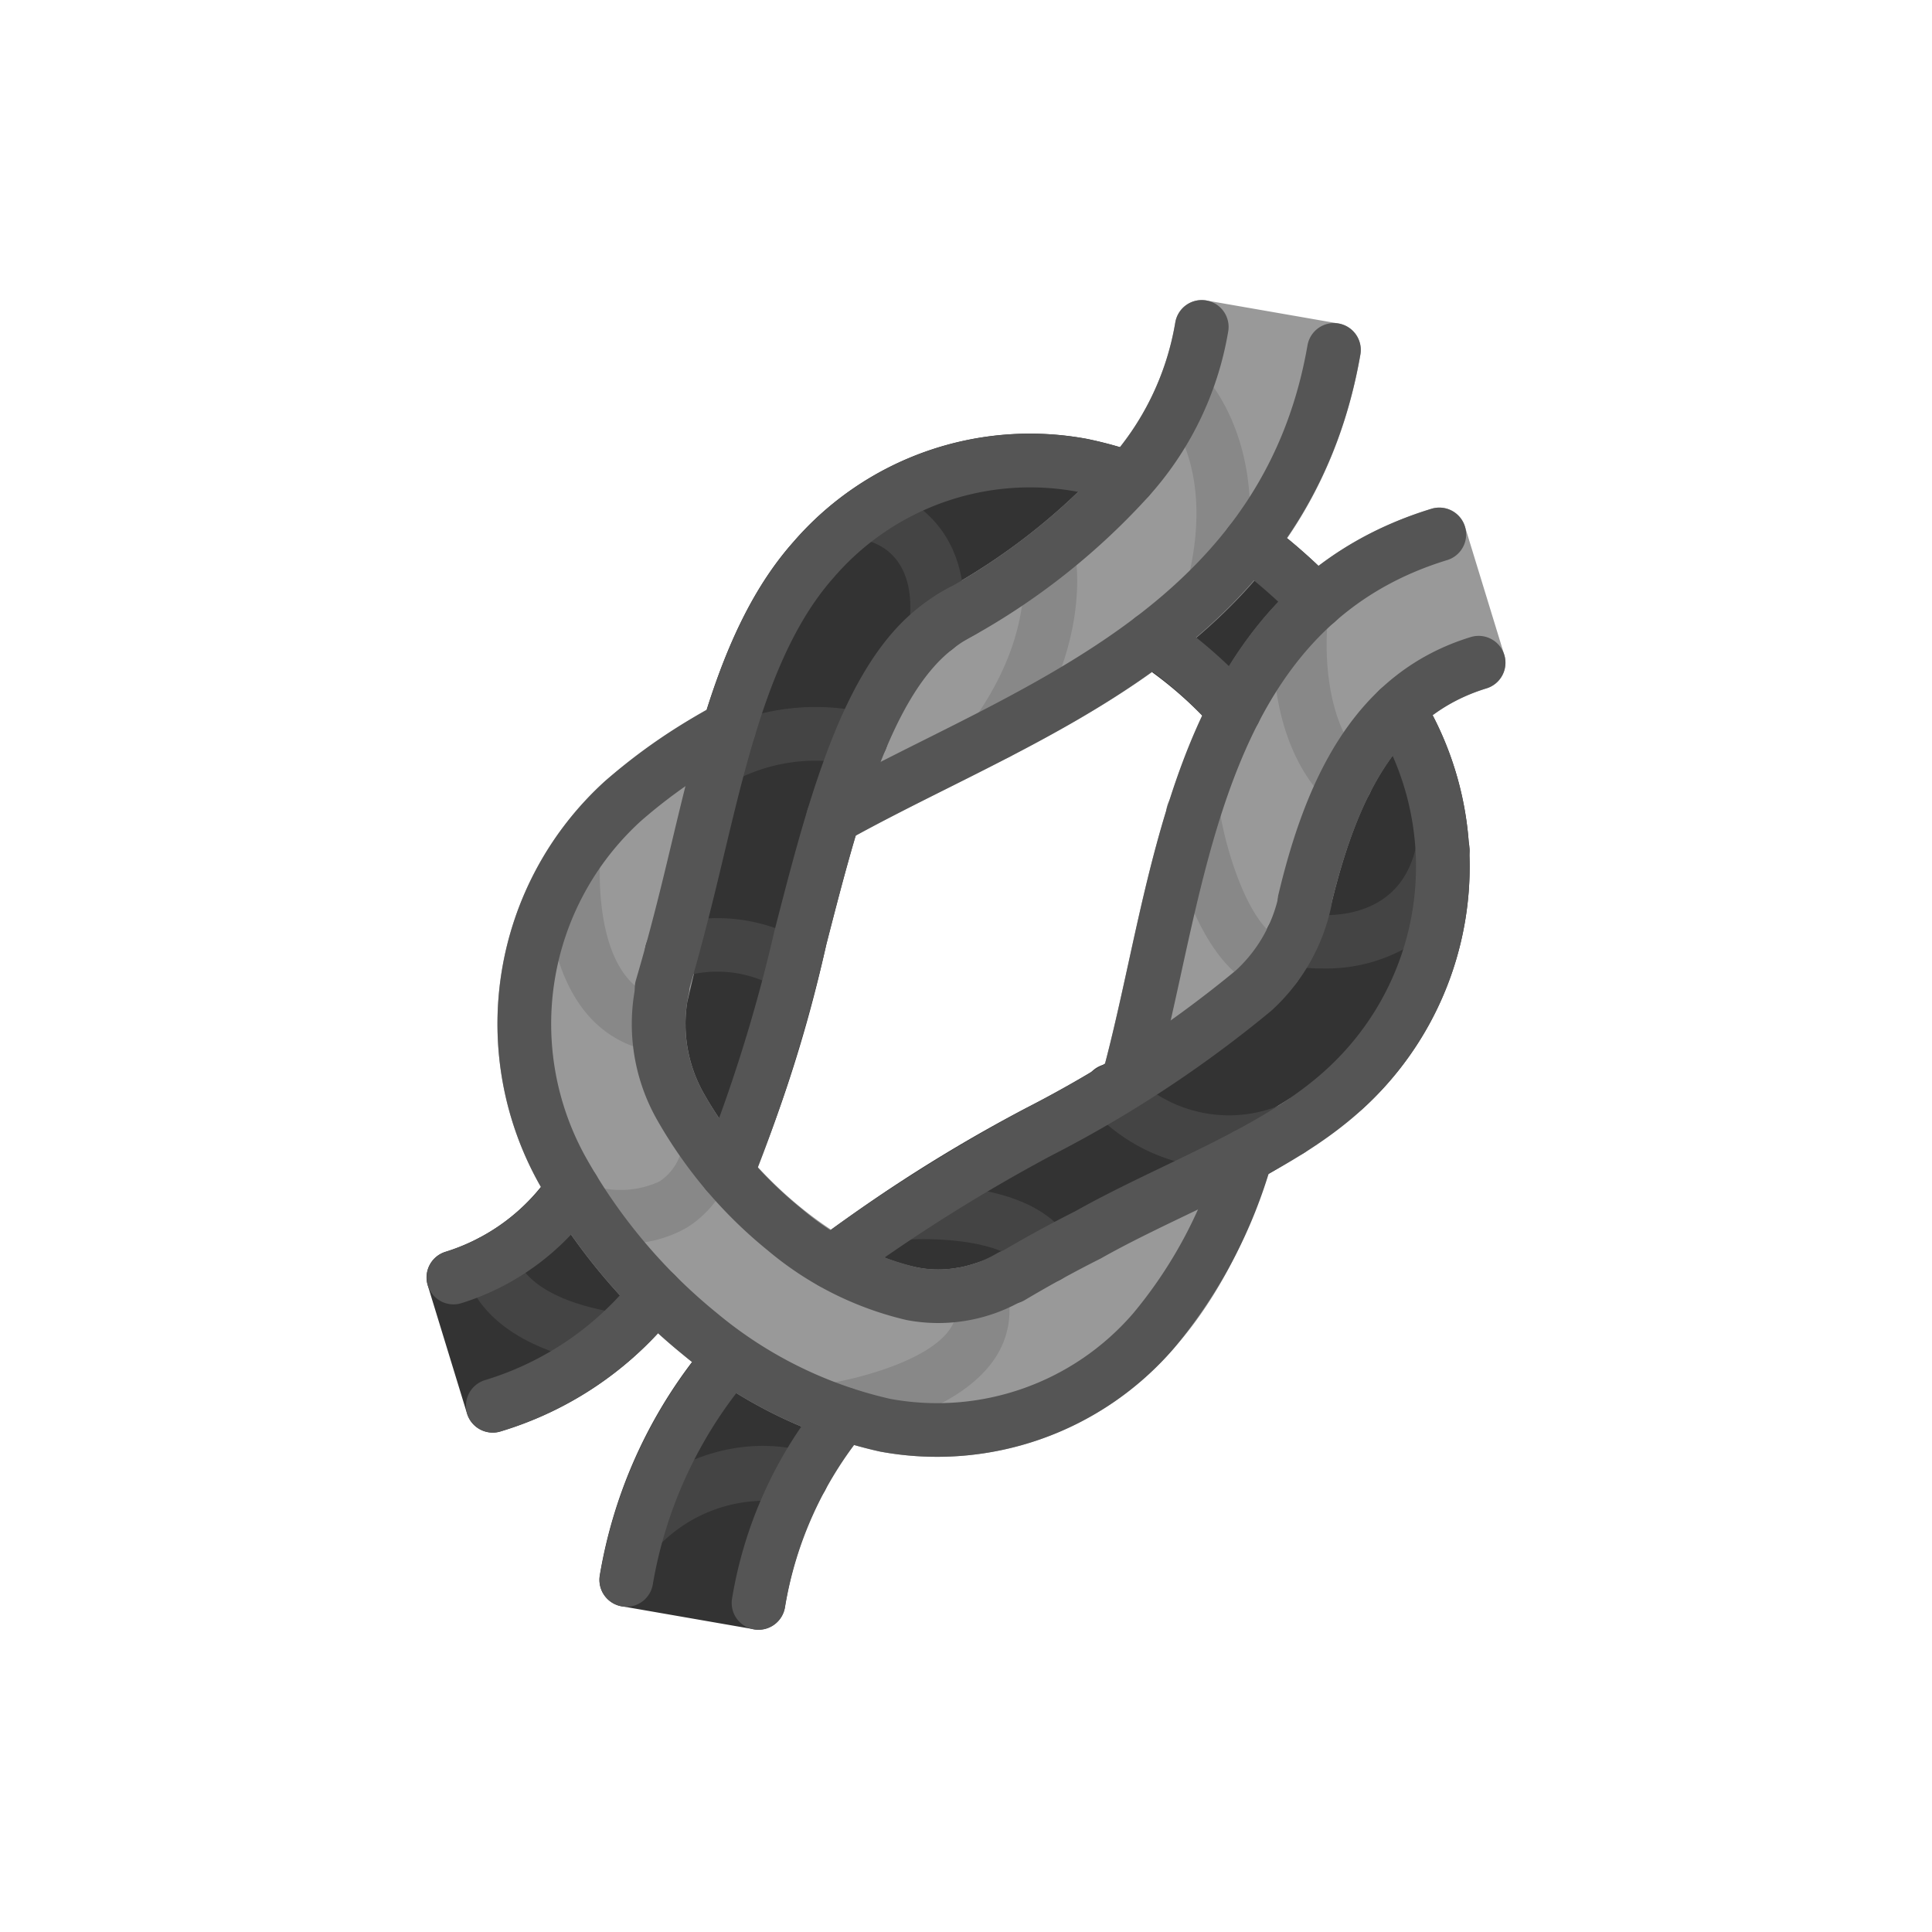 <svg viewBox="0 0 72 72" xmlns="http://www.w3.org/2000/svg" width="72" height="72">
  <path fill="#333" d="M24.523 49.686a13.1 13.1 0 0 1-5.87 3.657 1 1 0 0 1-1.248-.663L15.94 47.9a1 1 0 0 1 .663-1.25 7.35 7.35 0 0 0 3.57-2.436zm-.93-10.57c-.38-1.925.85-5.322.85-5.322.202-.79.395-1.593.586-2.4.98-4.096 1.99-8.33 4.54-11.201a11.65 11.65 0 0 1 10.948-3.836 15.3 15.3 0 0 1 3.143 1.019 25.5 25.5 0 0 1-7.348 6.28 5.3 5.3 0 0 0-1.507 1.183c-1.9 2.14-2.974 6.315-4.011 10.352a52.2 52.2 0 0 1-3.41 10.27s-3.412-4.422-3.791-6.346m22.632-10.741a14.5 14.5 0 0 0-5.175-4.484l1.04-.71a17.3 17.3 0 0 0 4.276-4.31q.753.503 1.478 1.086a22 22 0 0 1 2.688 2.584 10.07 10.07 0 0 0-3.637 4.27zM31.801 53.859a13.8 13.8 0 0 0-2.552 6.045 1 1 0 0 1-1.157.813l-4.926-.857a1 1 0 0 1-.813-1.157 18.05 18.05 0 0 1 3.468-7.985zm-2.44-6.805a57.5 57.5 0 0 1 8.866-5.755 43.4 43.4 0 0 0 7.806-5.122 5.17 5.17 0 0 0 1.774-3.428 14.4 14.4 0 0 1 4.567-7.797q.417.631.79 1.288a12.21 12.21 0 0 1-2.407 15.102 26.7 26.7 0 0 1-6.527 3.925c-1.128.541-2.192 1.053-3.192 1.618a34.4 34.4 0 0 1-5.146 2.326c-2.14.657-6.53-2.157-6.53-2.157"/>
  <path fill="#999" d="M35.173 22.01a23.5 23.5 0 0 0 6.051-4.747 10.2 10.2 0 0 0 2.577-5.251 1 1 0 0 1 1.157-.814l4.926.858a1 1 0 0 1 .814 1.156c-1.613 9.27-8.914 12.925-15.355 16.15-1.538.77-3.03 1.518-4.4 2.313zm12.902 18.92c-.867 3.438-2.037 6.736-4.337 9.328a11.66 11.66 0 0 1-10.948 3.836 17.4 17.4 0 0 1-7.327-3.601 22.2 22.2 0 0 1-5.32-6.284 12.21 12.21 0 0 1 2.406-15.1 26.3 26.3 0 0 1 6.07-3.84s-.98 3.487-1.714 6.607c-.807 3.426-1.292 5.462-1.292 5.462a5.25 5.25 0 0 0 .621 3.421c1.827 3.222 5.113 5.898 7.956 6.477a4 4 0 0 0 1.505.009s1.043-.066 4.824-2.036c4.482-2.335 7.556-4.278 7.556-4.278m-7.172-.286c.434-1.483.79-3.11 1.155-4.777 1.406-6.424 3.155-14.415 11.288-16.907a1 1 0 0 1 1.249.663l1.465 4.78a1 1 0 0 1-.663 1.25c-3.185.976-4.753 3.776-5.777 8.018z"/>
  <path fill="#444" d="M22.837 50.913q-.081 0-.161-.013c-4.998-.81-5.35-3.483-5.374-3.784a1 1 0 0 1 1.99-.197c.02.091.393 1.47 3.704 2.006a1 1 0 0 1-.16 1.988zM29.556 37a1 1 0 0 1-.506-.137 4.44 4.44 0 0 0-3.651-.447 1 1 0 0 1-.737-1.86 6.48 6.48 0 0 1 5.402.583A1 1 0 0 1 29.556 37m-2.694-7.767a1 1 0 0 1-.502-1.866 8.5 8.5 0 0 1 5.996-.79 1 1 0 1 1-.541 1.926 6.53 6.53 0 0 0-4.461.6 1 1 0 0 1-.493.13m8.019-4.826a1 1 0 0 1-.994-1.118c.323-2.73-1.4-3.124-1.749-3.176a1.005 1.005 0 0 1-.852-1.124.99.99 0 0 1 1.106-.86c1.405.171 3.941 1.519 3.48 5.396a1 1 0 0 1-.992.882m14.41 11.684a7 7 0 0 1-1.35-.12 1 1 0 0 1-.772-1.185.99.99 0 0 1 1.165-.776l.017.004c.39.08 3.78.67 4.442-2.542a1 1 0 0 1 1.959.405 5 5 0 0 1-2.134 3.32 6.1 6.1 0 0 1-3.327.894m-3.592 7.444a6.74 6.74 0 0 1-5.084-2.266 1 1 0 1 1 1.559-1.254 5.02 5.02 0 0 0 5.58 1.155 1 1 0 0 1 .645 1.893 8.3 8.3 0 0 1-2.7.472m-6.641 4.27a1 1 0 0 1-.872-.509c-.599-1.06-3.29-1.19-4.501-1.089a1 1 0 0 1-.173-1.992c.512-.045 5.024-.366 6.416 2.099a1 1 0 0 1-.87 1.491M23.789 57.956a1 1 0 0 1-.738-1.674c.122-.133 3.035-3.244 7.07-2.175a1 1 0 0 1-.513 1.934 5.5 5.5 0 0 0-5.085 1.595 1 1 0 0 1-.735.32"/>
  <path fill="#888" d="M45.26 22.752q-.118 0-.234-.028a1 1 0 0 1-.739-1.207c1.007-4.174-.826-6.122-.904-6.203a1 1 0 0 1 1.41-1.418c.111.11 2.725 2.754 1.44 8.09a1 1 0 0 1-.972.766m-8.105 5.568a1 1 0 0 1-.817-1.573c2.292-3.269 1.767-5.78 1.743-5.885a1 1 0 0 1 1.945-.464c.035.139.792 3.443-2.051 7.497a1 1 0 0 1-.82.426M24.553 39.213a1 1 0 0 1-.169-.014c-4.461-.761-4.035-6.98-4.015-7.244a1 1 0 0 1 1.994.151c-.003.047-.311 4.667 2.357 5.122a1 1 0 0 1-.167 1.985m-1.323 7.136a6 6 0 0 1-1.577-.205 1 1 0 1 1 .547-1.924 3.46 3.46 0 0 0 2.378-.191 1.97 1.97 0 0 0 .862-1.37 1 1 0 0 1 1.955.42 3.96 3.96 0 0 1-1.795 2.669 4.6 4.6 0 0 1-2.37.601m7.769 7.196a1 1 0 0 1-.143-1.989c.91-.134 3.698-.79 4.54-2.018.21-.29.28-.658.187-1.003a1 1 0 0 1 1.95-.444 3.2 3.2 0 0 1-.489 2.58c-1.491 2.17-5.455 2.8-5.902 2.864a1 1 0 0 1-.144.01m16.534-16.543a1 1 0 0 1-.295-.044c-2.801-.867-3.67-5.886-3.76-6.455a1 1 0 1 1 1.974-.313c.287 1.8 1.215 4.498 2.376 4.857a1 1 0 0 1-.295 1.955m2.616-6.867a1 1 0 0 1-.707-.293c-2.484-2.483-1.966-6.802-1.942-6.985a1 1 0 0 1 1.984.252c-.004.035-.414 3.534 1.372 5.32a1 1 0 0 1-.707 1.706"/>
  <g fill="none" stroke="#555" stroke-linecap="round" stroke-width="2">
    <path stroke-miterlimit="10" d="M41.964 17.936a11.2 11.2 0 0 0 2.822-5.753M35.49 22.982a24.8 24.8 0 0 0 6.475-5.046m4.472 25.124a17.7 17.7 0 0 1-3.447 6.535 10.65 10.65 0 0 1-9.999 3.52 16.4 16.4 0 0 1-6.9-3.4 21.2 21.2 0 0 1-5.077-5.999 11.22 11.22 0 0 1 2.21-13.87 20.3 20.3 0 0 1 3.948-2.702m27.932-2.447c-3.772 1.156-5.47 4.594-6.488 8.873m-6.564 6.684c.36-1.325.669-2.735.984-4.175 1.42-6.488 3.03-13.842 10.603-16.162M24.692 36.82a6.23 6.23 0 0 0 .672 4.431 16.2 16.2 0 0 0 3.885 4.577 11.4 11.4 0 0 0 4.742 2.387 5.3 5.3 0 0 0 3.676-.649M49.712 13.04c-1.526 8.773-8.587 12.308-14.817 15.427-1.327.664-2.622 1.313-3.843 1.994"/>
    <path stroke-linejoin="round" d="M46.579 20.244q.324.24.641.496M24.657 36.813q.387-1.312.758-2.767c1.215-4.727 2.042-9.96 4.906-13.186a10.65 10.65 0 0 1 9.999-3.52q.889.183 1.746.481M16.9 47.61a8.5 8.5 0 0 0 4.467-3.295m3.08 3.917a12.25 12.25 0 0 1-6.082 4.158m17.487-29.616a6.3 6.3 0 0 0-1.791 1.405c-2.06 2.32-3.164 6.614-4.232 10.766a60 60 0 0 1-2.741 8.77m18.916-17.23a16 16 0 0 0-1.942-1.86q-.56-.45-1.134-.827m-11.927 23.24a64 64 0 0 1 7.724-4.864 44 44 0 0 0 7.988-5.254 6.3 6.3 0 0 0 1.92-3.346M23.342 58.88a17.17 17.17 0 0 1 3.86-8.258m4.26 2.079a14.9 14.9 0 0 0-3.194 7.037m23.847-33.314q.093.157.182.315a11.22 11.22 0 0 1-2.21 13.869c-2.547 2.33-6.405 3.642-9.537 5.41a47 47 0 0 0-2.87 1.573m9.54-26.85q.978.788 1.853 1.692"/>
  </g>
</svg>
